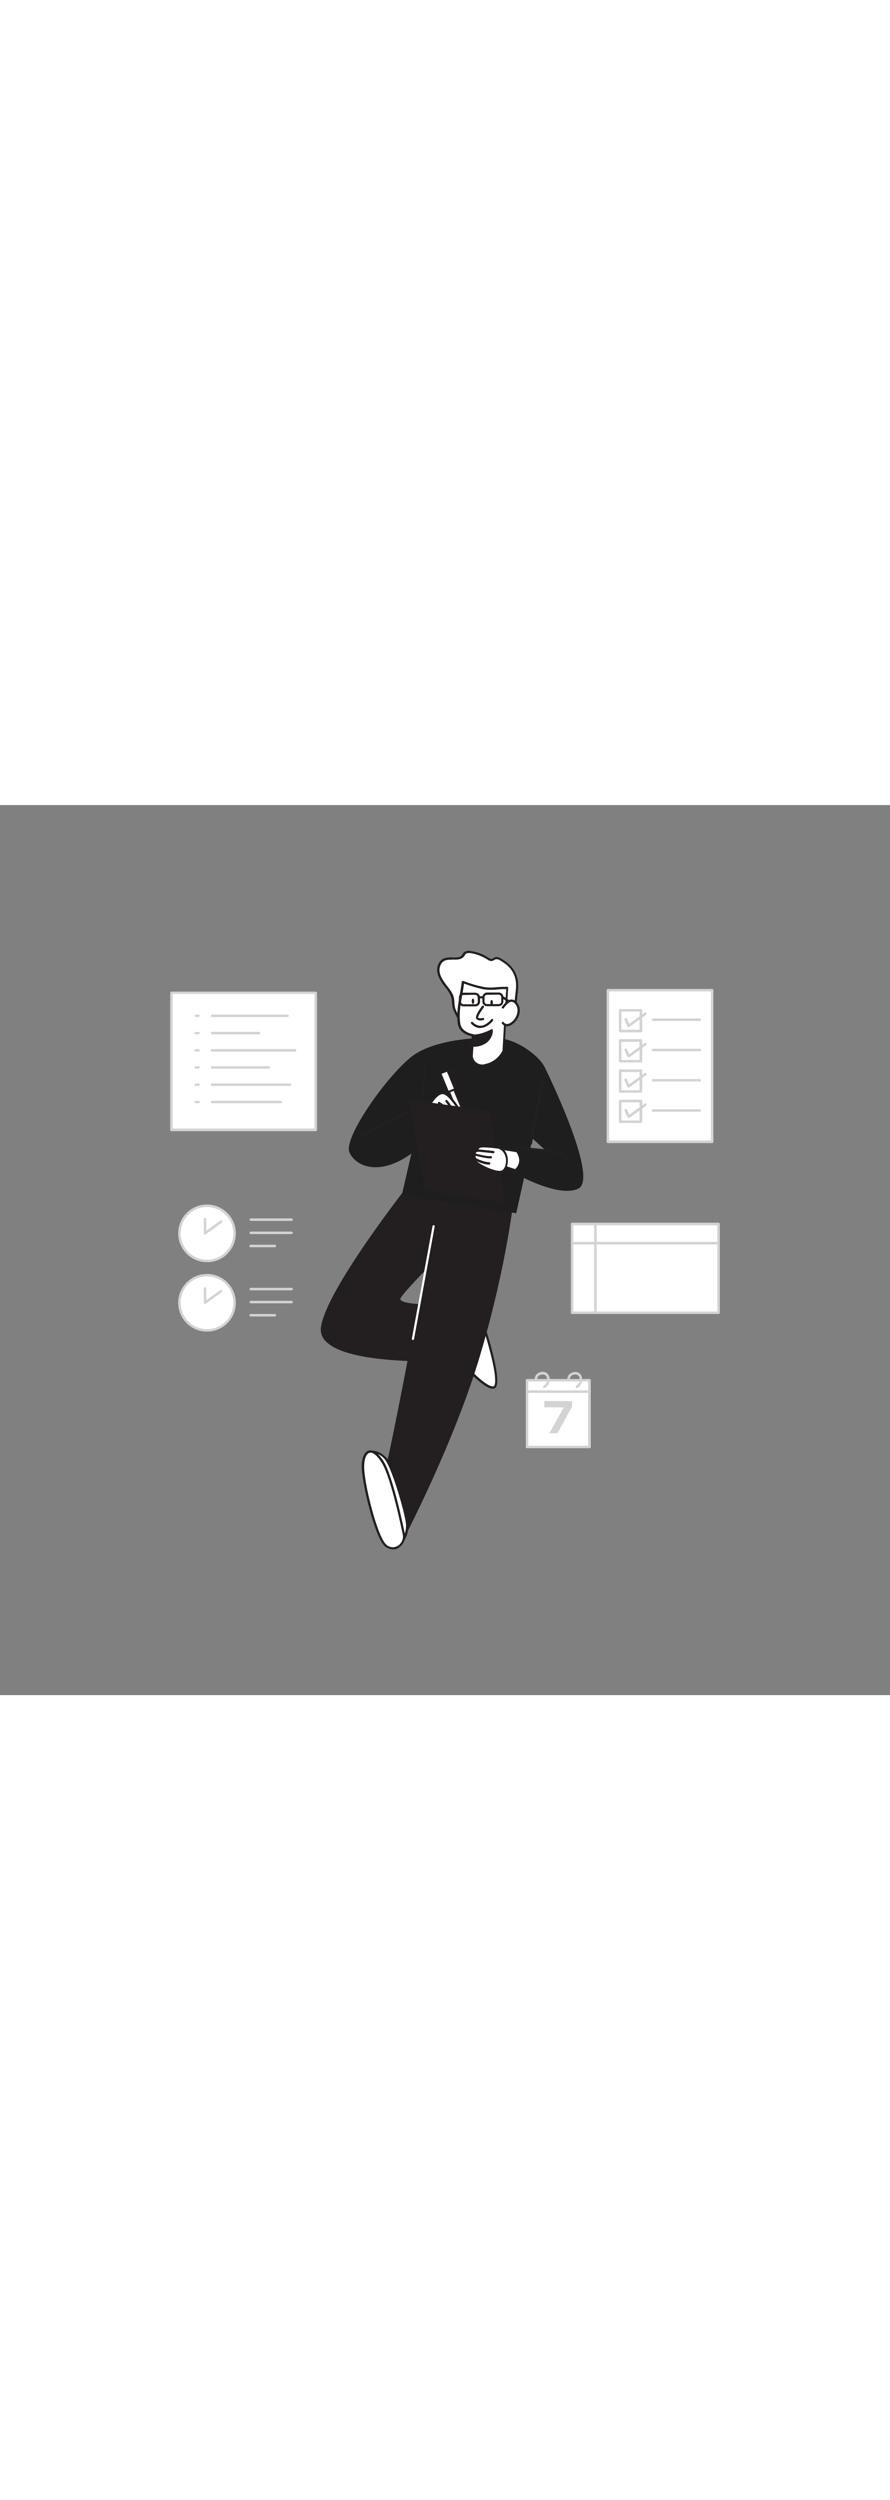 <svg version="1.1" id="Layer_1" xmlns="http://www.w3.org/2000/svg" xmlns:xlink="http://www.w3.org/1999/xlink" x="0px" y="0px" viewBox="0 0 500 500" style="width: 178px;" xml:space="preserve" data-imageid="note-taking-100" imageName="Note Taking" class="illustrations_image">
<rect x="0" y="0" width="500" height="500" fill="#808080" stroke="none"/>
<style type="text/css">
	.st0_note-taking-100{fill:#FFFFFF;}
	.st1_note-taking-100{fill:#D1D3D4;}
	.st2_note-taking-100{fill:#231F20;}
	.st3_note-taking-100{fill:#68E1FD;}
	.st4_note-taking-100{fill:none;}
</style>
<g id="Floating_line_icons_note-taking-100">
	<rect x="96.3" y="105.4" class="st0_note-taking-100" width="81.1" height="77"/>
	<path class="st1_note-taking-100" d="M177.4,183.2H96.3c-0.4,0-0.7-0.3-0.7-0.7l0,0v-77c0-0.4,0.3-0.7,0.7-0.7l0,0h81.1c0.4,0,0.7,0.3,0.7,0.7l0,0&#10;&#9;&#9;v77C178.1,182.8,177.8,183.2,177.4,183.2L177.4,183.2z M97,181.7h79.7v-75.6H97V181.7z"/>
	<path class="st1_note-taking-100" d="M161.6,119.1h-42.5c-0.4,0-0.7-0.4-0.6-0.8c0-0.3,0.3-0.6,0.6-0.6h42.5c0.4,0,0.7,0.4,0.6,0.8&#10;&#9;&#9;C162.2,118.8,161.9,119.1,161.6,119.1z"/>
	<path class="st1_note-taking-100" d="M111.6,119.1H110c-0.4,0-0.7-0.4-0.6-0.8c0-0.3,0.3-0.6,0.6-0.6h1.5c0.4,0,0.7,0.4,0.6,0.8&#10;&#9;&#9;C112.1,118.8,111.9,119.1,111.6,119.1L111.6,119.1z"/>
	<path class="st1_note-taking-100" d="M145.5,128.8h-26.4c-0.4,0-0.7-0.3-0.7-0.7s0.3-0.7,0.7-0.7l0,0h26.4c0.4,0,0.7,0.3,0.7,0.7&#10;&#9;&#9;S145.9,128.8,145.5,128.8z"/>
	<path class="st1_note-taking-100" d="M111.6,128.8H110c-0.4,0-0.7-0.3-0.7-0.7s0.3-0.7,0.7-0.7h1.5c0.4,0,0.7,0.3,0.7,0.7S111.9,128.8,111.6,128.8&#10;&#9;&#9;L111.6,128.8z"/>
	<path class="st1_note-taking-100" d="M165.8,138.5h-46.7c-0.4,0-0.7-0.3-0.7-0.7s0.3-0.7,0.7-0.7l0,0h46.7c0.4,0,0.7,0.3,0.7,0.7&#10;&#9;&#9;S166.2,138.5,165.8,138.5z"/>
	<path class="st1_note-taking-100" d="M111.6,138.5H110c-0.4,0-0.7-0.3-0.7-0.7s0.3-0.7,0.7-0.7h1.5c0.4,0,0.7,0.3,0.7,0.7S111.9,138.5,111.6,138.5&#10;&#9;&#9;L111.6,138.5z"/>
	<path class="st1_note-taking-100" d="M151,148.1h-31.9c-0.4,0-0.7-0.4-0.6-0.8c0-0.3,0.3-0.6,0.6-0.6H151c0.4,0,0.7,0.4,0.6,0.8&#10;&#9;&#9;C151.6,147.8,151.3,148.1,151,148.1z"/>
	<path class="st1_note-taking-100" d="M111.6,148.1H110c-0.4,0-0.7-0.4-0.6-0.8c0-0.3,0.3-0.6,0.6-0.6h1.5c0.4,0,0.7,0.4,0.6,0.8&#10;&#9;&#9;C112.1,147.8,111.9,148.1,111.6,148.1L111.6,148.1z"/>
	<path class="st1_note-taking-100" d="M163,157.8h-43.9c-0.4,0-0.7-0.3-0.7-0.7s0.3-0.7,0.7-0.7l0,0H163c0.4,0,0.7,0.3,0.7,0.7&#10;&#9;&#9;S163.4,157.8,163,157.8z"/>
	<path class="st1_note-taking-100" d="M111.6,157.8H110c-0.4,0-0.7-0.3-0.7-0.7s0.3-0.7,0.7-0.7h1.5c0.4,0,0.7,0.3,0.7,0.7S111.9,157.8,111.6,157.8&#10;&#9;&#9;L111.6,157.8z"/>
	<path class="st1_note-taking-100" d="M157.7,167.5h-38.6c-0.4,0-0.7-0.3-0.7-0.7s0.3-0.7,0.7-0.7l0,0h38.6c0.4,0,0.7,0.3,0.7,0.7&#10;&#9;&#9;S158.1,167.5,157.7,167.5z"/>
	<path class="st1_note-taking-100" d="M111.6,167.5H110c-0.4,0-0.7-0.3-0.7-0.7s0.3-0.7,0.7-0.7h1.5c0.4,0,0.7,0.3,0.7,0.7S111.9,167.5,111.6,167.5&#10;&#9;&#9;L111.6,167.5z"/>
	<rect x="341.5" y="104" class="st0_note-taking-100" width="58.6" height="85.2"/>
	<path class="st1_note-taking-100" d="M400.1,189.9h-58.6c-0.4,0-0.7-0.3-0.7-0.7l0,0V104c0-0.4,0.3-0.7,0.7-0.7l0,0h58.6c0.4,0,0.7,0.3,0.7,0.7l0,0&#10;&#9;&#9;v85.2C400.8,189.6,400.5,189.9,400.1,189.9L400.1,189.9z M342.2,188.4h57.2v-83.7h-57.2V188.4z"/>
	<rect x="348.5" y="115.3" class="st0_note-taking-100" width="11.7" height="11.7"/>
	<path class="st1_note-taking-100" d="M360.1,127.7h-11.7c-0.4,0-0.7-0.3-0.7-0.7l0,0v-11.7c0-0.4,0.3-0.7,0.7-0.7l0,0h11.7c0.4,0,0.7,0.3,0.7,0.7&#10;&#9;&#9;l0,0v11.7C360.9,127.3,360.5,127.7,360.1,127.7L360.1,127.7z M349.1,126.2h10.2V116h-10.2L349.1,126.2z"/>
	<path class="st1_note-taking-100" d="M353.1,124.7c-0.1,0-0.1,0-0.2,0c-0.2-0.1-0.4-0.2-0.5-0.4l-1.5-3.7c-0.2-0.4,0-0.8,0.4-0.9&#10;&#9;&#9;c0.4-0.2,0.8,0,1,0.3c0,0,0,0,0,0.1l1.2,2.8l8.7-6.3c0.3-0.2,0.8-0.2,1,0.2c0.2,0.3,0.2,0.8-0.2,1l-9.4,6.8&#10;&#9;&#9;C353.4,124.7,353.3,124.7,353.1,124.7z"/>
	<path class="st1_note-taking-100" d="M393.1,121.3h-26.2c-0.4,0-0.7-0.3-0.7-0.7c0-0.4,0.3-0.7,0.7-0.7l0,0h26.2c0.4,0,0.7,0.3,0.7,0.7&#10;&#9;&#9;C393.8,121,393.5,121.3,393.1,121.3L393.1,121.3z"/>
	<rect x="348.5" y="132.2" class="st0_note-taking-100" width="11.7" height="11.7"/>
	<path class="st1_note-taking-100" d="M360.1,144.6h-11.7c-0.4,0-0.7-0.3-0.7-0.7l0,0v-11.7c0-0.4,0.3-0.7,0.7-0.7l0,0h11.7c0.4,0,0.7,0.3,0.7,0.7&#10;&#9;&#9;l0,0v11.7C360.9,144.3,360.5,144.6,360.1,144.6L360.1,144.6z M349.1,143.2h10.2V133h-10.2L349.1,143.2z"/>
	<path class="st1_note-taking-100" d="M353.1,141.7c-0.1,0-0.1,0-0.2,0c-0.2-0.1-0.4-0.2-0.5-0.4l-1.5-3.6c-0.2-0.4,0-0.8,0.4-0.9&#10;&#9;&#9;c0.4-0.2,0.8,0,1,0.4l1.2,2.8l8.7-6.3c0.3-0.2,0.8-0.2,1,0.2c0,0,0,0,0,0c0.2,0.3,0.2,0.8-0.2,1l-9.4,6.8&#10;&#9;&#9;C353.4,141.7,353.3,141.7,353.1,141.7z"/>
	<path class="st1_note-taking-100" d="M393.1,138.3h-26.2c-0.4,0-0.7-0.3-0.7-0.7l0,0c0-0.4,0.3-0.7,0.7-0.7h26.2c0.4,0,0.7,0.3,0.7,0.7l0,0&#10;&#9;&#9;C393.8,138,393.5,138.3,393.1,138.3z"/>
	<rect x="348.5" y="149.2" class="st0_note-taking-100" width="11.7" height="11.7"/>
	<path class="st1_note-taking-100" d="M360.1,161.6h-11.7c-0.4,0-0.7-0.3-0.7-0.7l0,0v-11.7c0-0.4,0.3-0.7,0.7-0.7l0,0h11.7c0.4,0,0.7,0.3,0.7,0.7&#10;&#9;&#9;l0,0v11.7C360.9,161.3,360.5,161.6,360.1,161.6z M349.1,160.2h10.2V150h-10.2L349.1,160.2z"/>
	<path class="st1_note-taking-100" d="M353.1,158.7h-0.2c-0.2-0.1-0.4-0.2-0.5-0.4l-1.5-3.6c-0.2-0.4,0-0.8,0.3-1c0,0,0,0,0,0c0.4-0.2,0.8,0,1,0.3&#10;&#9;&#9;c0,0,0,0,0,0.1l1.2,2.8l8.7-6.3c0.3-0.2,0.8-0.2,1,0.2c0.2,0.3,0.2,0.8-0.2,1l-9.4,6.9C353.5,158.6,353.3,158.7,353.1,158.7z"/>
	<path class="st1_note-taking-100" d="M393.1,155.3h-26.2c-0.4,0-0.7-0.3-0.7-0.7s0.3-0.7,0.7-0.7h26.2c0.4,0,0.7,0.3,0.7,0.7&#10;&#9;&#9;S393.5,155.3,393.1,155.3z"/>
	<rect x="348.5" y="166.2" class="st0_note-taking-100" width="11.7" height="11.7"/>
	<path class="st1_note-taking-100" d="M360.1,178.6h-11.7c-0.4,0-0.7-0.3-0.7-0.7l0,0v-11.7c0-0.4,0.3-0.7,0.7-0.7l0,0h11.7c0.4,0,0.7,0.3,0.7,0.7&#10;&#9;&#9;l0,0v11.7C360.9,178.3,360.5,178.6,360.1,178.6L360.1,178.6z M349.1,177.2h10.2V167h-10.2L349.1,177.2z"/>
	<path class="st1_note-taking-100" d="M353.1,175.7c-0.1,0-0.1,0-0.2,0c-0.2-0.1-0.4-0.2-0.5-0.4l-1.5-3.6c-0.2-0.4,0-0.8,0.4-0.9&#10;&#9;&#9;c0.4-0.2,0.8,0,1,0.3c0,0,0,0,0,0.1l1.2,2.8l8.7-6.3c0.3-0.2,0.8-0.2,1,0.2c0.2,0.3,0.2,0.8-0.2,1l-9.4,6.8&#10;&#9;&#9;C353.4,175.7,353.3,175.7,353.1,175.7z"/>
	<path class="st1_note-taking-100" d="M393.1,172.3h-26.2c-0.4,0-0.7-0.3-0.7-0.7c0-0.4,0.3-0.7,0.7-0.7l0,0h26.2c0.4,0,0.7,0.3,0.7,0.7&#10;&#9;&#9;C393.8,171.9,393.5,172.3,393.1,172.3L393.1,172.3z"/>
	<rect x="321.4" y="235.4" class="st0_note-taking-100" width="82.3" height="49.9"/>
	<path class="st1_note-taking-100" d="M403.7,285.9h-82.3c-0.4,0-0.7-0.3-0.7-0.7l0,0v-49.9c0-0.4,0.3-0.7,0.7-0.7l0,0h82.3c0.4,0,0.7,0.3,0.7,0.7&#10;&#9;&#9;l0,0v49.9C404.4,285.6,404.1,285.9,403.7,285.9L403.7,285.9z M322.1,284.5H403v-48.4h-80.9L322.1,284.5z"/>
	<path class="st1_note-taking-100" d="M403.7,246.8h-82.3c-0.4,0-0.7-0.3-0.7-0.7l0,0c0-0.4,0.3-0.7,0.7-0.7h82.3c0.4,0,0.7,0.3,0.7,0.7&#10;&#9;&#9;C404.4,246.4,404.1,246.8,403.7,246.8L403.7,246.8z"/>
	<path class="st1_note-taking-100" d="M334.5,285.6c-0.4,0-0.7-0.3-0.7-0.7l0,0v-49.5c0-0.4,0.3-0.7,0.7-0.7s0.7,0.3,0.7,0.7v49.5&#10;&#9;&#9;C335.2,285.2,334.9,285.6,334.5,285.6L334.5,285.6z"/>
	
		<ellipse transform="matrix(9.853754e-02 -0.995 0.995 9.853754e-02 -134.582 332.674)" class="st0_note-taking-100" cx="116.3" cy="240.6" rx="15.5" ry="15.5"/>
	<path class="st1_note-taking-100" d="M116.3,256.8c-9,0-16.2-7.3-16.2-16.2c0-9,7.3-16.2,16.2-16.2s16.2,7.3,16.2,16.2c0,0,0,0,0,0&#10;&#9;&#9;C132.5,249.6,125.3,256.8,116.3,256.8z M116.3,225.8c-8.2,0-14.8,6.6-14.8,14.8s6.6,14.8,14.8,14.8c8.2,0,14.8-6.6,14.8-14.8&#10;&#9;&#9;C131.1,232.5,124.5,225.9,116.3,225.8L116.3,225.8z"/>
	<polyline class="st0_note-taking-100" points="115.2,232.6 115.2,240.6 124.2,234.1 &#9;"/>
	<path class="st1_note-taking-100" d="M115.2,241.3c-0.1,0-0.2,0-0.3-0.1c-0.2-0.1-0.4-0.4-0.4-0.6v-8c0-0.4,0.3-0.7,0.7-0.7s0.7,0.3,0.7,0.7l0,0&#10;&#9;&#9;v6.6l7.8-5.7c0.3-0.2,0.8-0.2,1,0.2c0.2,0.3,0.2,0.8-0.2,1l-9,6.5C115.5,241.3,115.4,241.3,115.2,241.3z"/>
	<path class="st1_note-taking-100" d="M163.8,233.6h-22.9c-0.4,0-0.7-0.3-0.7-0.7s0.3-0.7,0.7-0.7h22.9c0.4,0,0.7,0.3,0.7,0.7&#10;&#9;&#9;S164.2,233.6,163.8,233.6z"/>
	<path class="st1_note-taking-100" d="M163.8,241h-22.9c-0.4,0-0.7-0.3-0.7-0.7s0.3-0.7,0.7-0.7h22.9c0.4,0,0.7,0.3,0.7,0.7S164.2,241,163.8,241z"/>
	<path class="st1_note-taking-100" d="M154.4,248.4h-13.6c-0.4,0-0.7-0.3-0.7-0.7s0.3-0.7,0.7-0.7h13.6c0.4,0,0.7,0.3,0.7,0.7&#10;&#9;&#9;S154.8,248.4,154.4,248.4z"/>
	
		<ellipse transform="matrix(7.088899e-02 -0.998 0.998 7.088899e-02 -170.803 375.808)" class="st0_note-taking-100" cx="116.3" cy="279.6" rx="15.5" ry="15.5"/>
	<path class="st1_note-taking-100" d="M116.3,295.8c-9,0-16.2-7.3-16.2-16.2s7.3-16.2,16.2-16.2s16.2,7.3,16.2,16.2c0,0,0,0,0,0&#10;&#9;&#9;C132.5,288.5,125.3,295.8,116.3,295.8z M116.3,264.8c-8.2,0-14.8,6.6-14.8,14.8c0,8.2,6.6,14.8,14.8,14.8s14.8-6.6,14.8-14.8l0,0&#10;&#9;&#9;C131.1,271.4,124.5,264.8,116.3,264.8L116.3,264.8z"/>
	<polyline class="st0_note-taking-100" points="115.2,271.6 115.2,279.6 124.2,273 &#9;"/>
	<path class="st1_note-taking-100" d="M115.2,280.3c-0.1,0-0.2,0-0.3-0.1c-0.2-0.1-0.4-0.4-0.4-0.6v-8c0-0.4,0.3-0.7,0.7-0.7s0.7,0.3,0.7,0.7l0,0&#10;&#9;&#9;v6.6l7.8-5.7c0.3-0.2,0.8-0.2,1,0.2c0.2,0.3,0.2,0.8-0.2,1l-9,6.5C115.5,280.3,115.4,280.3,115.2,280.3z"/>
	<path class="st1_note-taking-100" d="M163.8,272.6h-22.9c-0.4,0-0.7-0.3-0.7-0.7s0.3-0.7,0.7-0.7h22.9c0.4,0,0.7,0.3,0.7,0.7&#10;&#9;&#9;S164.2,272.6,163.8,272.6z"/>
	<path class="st1_note-taking-100" d="M163.8,279.9h-22.9c-0.4,0-0.7-0.3-0.7-0.7s0.3-0.7,0.7-0.7h22.9c0.4,0,0.7,0.3,0.7,0.7&#10;&#9;&#9;S164.2,279.9,163.8,279.9z"/>
	<path class="st1_note-taking-100" d="M154.4,287.3h-13.6c-0.4,0-0.7-0.3-0.7-0.7s0.3-0.7,0.7-0.7h13.6c0.4,0,0.7,0.3,0.7,0.7&#10;&#9;&#9;S154.8,287.3,154.4,287.3z"/>
	<rect x="296.1" y="323.1" class="st0_note-taking-100" width="35.1" height="37.5"/>
	<path class="st1_note-taking-100" d="M331.2,361.3h-35.1c-0.4,0-0.7-0.3-0.7-0.7l0,0v-37.5c0-0.4,0.3-0.7,0.7-0.7l0,0h35.1c0.4,0,0.7,0.3,0.7,0.7&#10;&#9;&#9;l0,0v37.5C331.9,361,331.6,361.3,331.2,361.3z M296.8,359.9h33.6v-36.1h-33.6V359.9z"/>
	<path class="st1_note-taking-100" d="M331.2,330.2h-35.1c-0.4,0-0.7-0.3-0.7-0.7s0.3-0.7,0.7-0.7l0,0h35.1c0.4,0,0.7,0.3,0.7,0.7&#10;&#9;&#9;S331.6,330.2,331.2,330.2z"/>
	<path class="st1_note-taking-100" d="M316.7,338.4L316.7,338.4l-10.9-0.1v-3.5h15.6v3.1l-8.2,15h-4.6L316.7,338.4z"/>
	<path class="st1_note-taking-100" d="M305.8,327.6c-0.3,0-0.5-0.1-0.6-0.4c-0.2-0.3-0.1-0.8,0.2-1c0,0,0,0,0,0c1.6-0.9,2.3-2.8,1.8-4.6&#10;&#9;&#9;c-0.3-1.1-1.3-1.8-2.4-1.7c-0.9,0-1.7,0.3-2.4,0.9c-0.4,0.6-0.7,1.3-0.6,2.1c0,0.4-0.2,0.7-0.6,0.8c-0.4,0.1-0.7-0.2-0.8-0.6&#10;&#9;&#9;c0,0,0,0,0,0c-0.1-1.1,0.2-2.3,0.9-3.2c0.9-0.9,2.1-1.5,3.4-1.5c1.8-0.2,3.4,1,3.9,2.8c0.7,2.4-0.4,4.9-2.5,6.2&#10;&#9;&#9;C306.1,327.6,306,327.6,305.8,327.6z"/>
	<path class="st1_note-taking-100" d="M324.1,327.6c-0.3,0-0.5-0.1-0.6-0.4c-0.2-0.3-0.1-0.8,0.2-1c0,0,0,0,0,0c1.6-0.9,2.3-2.8,1.8-4.6&#10;&#9;&#9;c-0.3-1.1-1.3-1.8-2.4-1.7c-0.9,0-1.7,0.3-2.4,1c-0.4,0.6-0.7,1.3-0.6,2.1c0,0.4-0.2,0.8-0.6,0.8c-0.4,0-0.8-0.2-0.8-0.6&#10;&#9;&#9;c-0.1-1.1,0.2-2.3,0.9-3.2c0.9-0.9,2.1-1.5,3.4-1.5c1.8-0.2,3.4,1,3.9,2.8c0.6,2.4-0.4,4.9-2.5,6.2&#10;&#9;&#9;C324.4,327.6,324.2,327.6,324.1,327.6z"/>
</g>
<g id="Character_note-taking-100">
	<path class="st0_note-taking-100" d="M271.6,292.7c0,0,11.4,34.6,5.2,34.6s-21.5-18.7-21.5-18.7l12.3-15.9"/>
	<path class="st2_note-taking-100" d="M276.9,327.9c-6.4,0-21.4-18.2-22-19c-0.2-0.2-0.2-0.6,0-0.8l12.4-15.9c0.2-0.3,0.6-0.3,0.9-0.1c0,0,0,0,0,0&#10;&#9;&#9;c0.3,0.2,0.3,0.6,0.1,0.9c0,0,0,0,0,0l-12,15.5c4.5,5.4,16,18.1,20.7,18.1c0.3,0,0.5-0.1,0.6-0.3c2.3-3.2-2.6-21.8-6.5-33.5&#10;&#9;&#9;c-0.1-0.3,0.1-0.7,0.4-0.8s0.7,0.1,0.8,0.4c1,3,9.7,29.9,6.3,34.6C278.2,327.6,277.6,327.9,276.9,327.9L276.9,327.9z"/>
	<path class="st2_note-taking-100" d="M231.2,212.2c0,0-47.2,59.9-50.2,81.2s68.3,18.3,68.3,18.3l8.4-31.2c0,0-37.4,2.7-33.1-4.1&#10;&#9;&#9;s30.5-32.2,30.5-32.2l4-35.6L231.2,212.2z"/>
	<path class="st2_note-taking-100" d="M240.1,312.5c-16,0-48.1-1.3-57.3-11.5c-2-2-2.9-4.9-2.5-7.7c3-21.2,48.5-79.1,50.4-81.5&#10;&#9;&#9;c0.1-0.1,0.2-0.2,0.4-0.2l27.9-3.5c0.2,0,0.4,0,0.5,0.2c0.1,0.1,0.2,0.3,0.2,0.5l-4,35.6c0,0.1-0.1,0.3-0.2,0.4&#10;&#9;&#9;c-0.3,0.3-26.2,25.5-30.4,32.1c-0.3,0.5-0.2,0.9-0.1,1c1.8,3.1,21,2.9,32.7,2.1c0.2,0,0.4,0.1,0.5,0.2c0.1,0.2,0.2,0.4,0.1,0.5&#10;&#9;&#9;l-8.4,31.2c-0.1,0.3-0.3,0.4-0.6,0.5C248.8,312.4,245.3,312.5,240.1,312.5z M231.6,212.8c-3,3.8-47.2,60.4-50,80.7&#10;&#9;&#9;c-0.4,2.4,0.4,4.9,2.2,6.7c11.2,12.4,59.8,11.1,65.1,11l8.1-29.9c-5.7,0.4-30.3,1.7-33-2.7c-0.4-0.7-0.4-1.7,0.1-2.3&#10;&#9;&#9;c4.1-6.5,28.1-29.8,30.5-32.1l3.9-34.6L231.6,212.8z"/>
	<path class="st2_note-taking-100" d="M248.4,208.8c0,2.5-20.7,117.2-31,163.8l7.4,42.3c0,0,29.4-55.1,44.7-106.9s18.9-89.5,18.9-89.5L248.4,208.8z"/>
	<path class="st2_note-taking-100" d="M224.8,415.5h-0.1c-0.3,0-0.5-0.2-0.5-0.5l-7.4-42.3c0-0.1,0-0.2,0-0.2c10.5-47.7,31-161.4,31-163.7&#10;&#9;&#9;c0-0.2,0.1-0.4,0.2-0.5c0.2-0.1,0.3-0.2,0.5-0.1l39.9,9.8c0.3,0.1,0.5,0.3,0.5,0.6c0,0.4-3.8,38.4-18.9,89.6s-44.4,106.4-44.7,107&#10;&#9;&#9;C225.2,415.4,225,415.5,224.8,415.5z M218,372.6l7,40.4c4.9-9.5,30.1-58.9,43.8-105.1c14.2-47.9,18.4-84.1,18.9-88.9l-38.7-9.5&#10;&#9;&#9;C247.5,220.1,227.8,328.5,218,372.6z"/>
	<path class="st3_note-taking-100 targetColor" d="M275.9,130.7c0,0-30.6-0.7-45,10.9s-38.1,45.6-34.6,53.5s16.7,13.7,34.8,0.7l-5.4,23.5l64.3,10&#10;&#9;&#9;c0,0,17.5-77,15.7-82.5C303.6,142,290.2,130,275.9,130.7z" style="fill: rgb(30, 30, 31);"/>
	<path class="st2_note-taking-100" d="M236.1,174.7c-0.3,0-0.6-0.3-0.6-0.6c0-0.1,0-0.2,0.1-0.3c0.3-1.2,1.8-17.5,2.7-28.2c0.1-0.3,0.4-0.6,0.7-0.5&#10;&#9;&#9;c0.3,0.1,0.5,0.3,0.5,0.6c-1.5,18.6-2.5,28.2-2.8,28.7C236.6,174.6,236.4,174.7,236.1,174.7z"/>
	<path class="st0_note-taking-100" d="M260.7,123.7c-1.1,0.2-5.3-8.1-5.7-9.5c-0.6-2-0.3-4.3-0.8-6.2c-0.6-2.4-2.6-4.6-4-6.6&#10;&#9;&#9;c-1.7-2.2-3.4-4.7-3.8-7.4s0.7-6,3.3-7.1c3.4-1.5,8.2,0.8,10.4-2.1c0.3-0.6,0.7-1.1,1.2-1.6c0.9-0.6,2.1-0.8,3.1-0.5&#10;&#9;&#9;c3.5,0.5,6.8,1.8,9.7,3.7c0.6,0.5,1.3,0.8,2.1,0.8c0.7-0.1,1.2-0.7,1.8-0.9c1.1-0.3,2.3,0,3.3,0.6c6.9,3.9,10,9.3,9.1,17.1l-1.6,14&#10;&#9;&#9;L260.7,123.7z"/>
	<path class="st2_note-taking-100" d="M260.6,124.3c-0.5,0-1.4-0.5-3.6-4.5c-1-1.8-1.9-3.6-2.6-5.5c-0.3-1.1-0.4-2.2-0.5-3.4c0-1-0.2-1.9-0.4-2.9&#10;&#9;&#9;c-0.7-2-1.8-3.8-3.1-5.3l-0.8-1c-1.7-2.3-3.4-4.8-3.9-7.7s0.6-6.5,3.6-7.8c1.6-0.6,3.3-0.7,5-0.6c2.2,0.1,4.1,0.1,5.2-1.3&#10;&#9;&#9;c0.1-0.2,0.3-0.4,0.4-0.6c0.2-0.4,0.5-0.8,0.9-1.1c1.1-0.7,2.4-1,3.7-0.6c3.6,0.5,7,1.8,10,3.8c0.5,0.4,1,0.6,1.7,0.7&#10;&#9;&#9;c0.3-0.1,0.6-0.2,0.8-0.4c0.3-0.2,0.5-0.3,0.8-0.5c1.4-0.6,2.9,0.1,3.8,0.7c7.2,4.1,10.3,9.9,9.4,17.8l-1.5,14&#10;&#9;&#9;c0,0.3-0.2,0.5-0.5,0.6l-28.1,5.8l0,0C260.8,124.3,260.7,124.3,260.6,124.3z M253,86.9c-1.1-0.1-2.1,0.1-3.1,0.5&#10;&#9;&#9;c-2.4,1-3.3,4.1-2.9,6.4c0.4,2.7,2.1,5,3.7,7.2c0.2,0.3,0.5,0.7,0.8,1c1.3,1.7,2.8,3.7,3.4,5.8c0.2,1,0.4,2,0.4,3.1&#10;&#9;&#9;c0,1.1,0.2,2.1,0.4,3.2c0.4,1.4,3.9,8.3,5.1,9l27.5-5.7l1.5-13.6c0.8-7.4-2-12.7-8.8-16.5c-0.8-0.6-1.8-0.8-2.7-0.6&#10;&#9;&#9;c-0.2,0.1-0.4,0.2-0.6,0.3c-0.4,0.3-0.8,0.5-1.3,0.6c-0.9,0.1-1.8-0.2-2.5-0.8c-2.9-1.8-6.1-3.1-9.5-3.6c-0.9-0.2-1.8-0.1-2.6,0.3&#10;&#9;&#9;c-0.2,0.2-0.5,0.5-0.6,0.8c-0.1,0.2-0.3,0.5-0.5,0.7c-1.5,1.9-3.9,1.9-6.3,1.8L253,86.9z"/>
	<path class="st0_note-taking-100" d="M265.7,129.4L265,141c0,0,0.8,6.6,8,5c4.3-1,7.9-3.9,9.9-7.9c0,0,1.6-27.9,2.1-35.3c-4.5-0.3-8.7,0.9-13.3,0&#10;&#9;&#9;c-3.9-0.8-7.8-2-11.6-3.5c-0.8,8.1-3.4,15.4-2.2,23.5C258.7,128.5,265.7,129.4,265.7,129.4z"/>
	<path class="st2_note-taking-100" d="M270.9,146.9c-1.3,0-2.7-0.4-3.8-1.1c-1.5-1.1-2.5-2.8-2.8-4.7l0.7-11.2c-1.8-0.4-7-1.9-7.8-6.9&#10;&#9;&#9;c-0.8-5.6,0.1-10.7,1-16c0.4-2.5,0.9-5,1.2-7.6c0-0.2,0.1-0.4,0.3-0.5c0.2-0.1,0.4-0.1,0.6-0.1c3.7,1.5,7.6,2.6,11.5,3.4&#10;&#9;&#9;c2.5,0.4,5,0.4,7.5,0.1c1.9-0.2,3.8-0.2,5.7-0.2c0.2,0,0.3,0.1,0.4,0.2c0.1,0.1,0.2,0.3,0.1,0.5c-0.5,7.3-2.1,35.1-2.1,35.4&#10;&#9;&#9;c0,0.1,0,0.1,0,0.2c-2,4.2-5.8,7.2-10.3,8.2C272.4,146.8,271.6,146.9,270.9,146.9z M265.6,141.1c0.4,3,3.1,5,6.1,4.6&#10;&#9;&#9;c0.4-0.1,0.8-0.2,1.2-0.3c4.1-0.9,7.5-3.7,9.4-7.4c0.1-2,1.5-26.7,2.1-34.6c-1.6,0-3.3,0-4.9,0.2c-2.6,0.3-5.3,0.3-7.9-0.1&#10;&#9;&#9;c-3.7-0.8-7.4-1.9-10.9-3.2c-0.3,2.4-0.7,4.7-1.1,6.9c-1,5.3-1.8,10.2-1,15.6c0.8,5,7.2,5.9,7.3,5.9c0.3,0.1,0.6,0.3,0.5,0.7&#10;&#9;&#9;L265.6,141.1L265.6,141.1z"/>
	<path class="st2_note-taking-100" d="M265.4,135.1c0,0,4.7,0.5,7.9-2.5c1.8-1.5,2.9-3.8,2.9-6.2c0,0-5.3,3.1-10.6,3L265.4,135.1z"/>
	<path class="st2_note-taking-100" d="M266.2,135.8c-0.3,0-0.5,0-0.8,0c-0.3,0-0.6-0.3-0.5-0.6l0.2-5.7c0-0.3,0.3-0.6,0.6-0.6c0,0,0,0,0,0&#10;&#9;&#9;c5.1,0.1,10.2-2.9,10.3-2.9c0.2-0.1,0.4-0.1,0.6,0c0.2,0.1,0.3,0.3,0.3,0.5c0,2.6-1.2,5-3.1,6.7&#10;&#9;&#9;C271.7,134.9,268.9,135.8,266.2,135.8z M266.1,134.5L266.1,134.5c2.5,0.1,5-0.8,6.9-2.4c1.4-1.2,2.3-2.9,2.7-4.7&#10;&#9;&#9;c-2.9,1.5-6.1,2.4-9.4,2.5L266.1,134.5z"/>
	<path class="st0_note-taking-100" d="M271.3,113.3c0,0-4.1,5.4-3.2,6.4s3.4,0.5,3.4,0.5"/>
	<path class="st2_note-taking-100" d="M270.1,121c-0.9,0.1-1.8-0.2-2.5-0.9c-0.9-1.2,1.2-4.6,3.2-7.2c0.2-0.3,0.6-0.3,0.9-0.1c0,0,0,0,0,0&#10;&#9;&#9;c0.3,0.2,0.3,0.6,0.1,0.9c0,0,0,0,0,0c-1.9,2.5-3.4,5.2-3.2,5.7c0.4,0.5,1.8,0.4,2.7,0.2c0.3-0.1,0.7,0.1,0.7,0.5&#10;&#9;&#9;c0.1,0.3-0.1,0.7-0.5,0.7l0,0C271.1,120.9,270.6,121,270.1,121z"/>
	<path class="st2_note-taking-100" d="M269.8,125.3c-2-0.1-3.8-1-5.1-2.5c-0.2-0.2-0.2-0.6,0-0.9c0.2-0.2,0.6-0.2,0.9,0c1.1,1.3,2.8,2.1,4.5,2.1&#10;&#9;&#9;c3.2-0.2,5.9-3.6,5.9-3.7c0.2-0.2,0.6-0.3,0.9,0c0.2,0.2,0.3,0.5,0.1,0.8c-0.1,0.2-3,3.9-6.8,4.1L269.8,125.3z"/>
	<path class="st2_note-taking-100" d="M260.4,113.1c-1.5,0-2.6-1.2-2.6-2.6v-2.4c0-1.5,1.2-2.7,2.6-2.7h6.6l0,0c0.7,0,1.4,0.3,1.9,0.8&#10;&#9;&#9;c0.5,0.5,0.8,1.2,0.8,1.9v2.4c0,1.4-1.2,2.6-2.6,2.6l0,0L260.4,113.1L260.4,113.1z M267,112.4L267,112.4z M267,106.6L267,106.6&#10;&#9;&#9;l-6.6,0.1c-0.4,0-0.7,0.2-1,0.4c-0.3,0.3-0.4,0.6-0.4,1v2.4c0,0.4,0.2,0.7,0.4,1c0.3,0.3,0.6,0.4,1,0.4h6.6c0.8,0,1.4-0.6,1.4-1.4&#10;&#9;&#9;v-2.4c0-0.4-0.2-0.7-0.4-1C267.7,106.8,267.4,106.6,267,106.6L267,106.6z"/>
	<path class="st2_note-taking-100" d="M273.6,113c-1.5,0-2.6-1.2-2.6-2.6V108c0-1.5,1.2-2.7,2.6-2.7h6.6l0,0c1.5,0,2.6,1.2,2.6,2.6v2.4&#10;&#9;&#9;c0,1.5-1.2,2.7-2.6,2.7c0,0,0,0,0,0l0,0H273.6z M280.2,112.3L280.2,112.3z M280.2,106.5L280.2,106.5l-6.6,0.1&#10;&#9;&#9;c-0.8,0-1.4,0.6-1.4,1.4v2.4c0,0.4,0.2,0.7,0.4,1c0.3,0.3,0.6,0.4,1,0.4h6.6c0.4,0,0.7-0.2,1-0.4c0.3-0.3,0.4-0.6,0.4-1V108&#10;&#9;&#9;c0-0.4-0.2-0.7-0.4-1C281,106.7,280.6,106.5,280.2,106.5L280.2,106.5z"/>
	<path class="st2_note-taking-100" d="M269,108.6c-0.3,0-0.7-0.2-0.7-0.5c0-0.3,0.2-0.7,0.5-0.7c0.1,0,0.1,0,0.2,0h2.5l0,0c0.3,0,0.6,0.3,0.6,0.6&#10;&#9;&#9;c0,0.3-0.3,0.6-0.6,0.6c0,0,0,0,0,0L269,108.6L269,108.6z"/>
	<path class="st2_note-taking-100" d="M288.8,112.9c-0.1,0-0.2,0-0.3-0.1l-6.6-4.4c-0.3-0.2-0.4-0.6-0.2-0.9c0,0,0,0,0,0c0.2-0.3,0.6-0.4,0.9-0.2&#10;&#9;&#9;l6.6,4.4c0.3,0.2,0.4,0.6,0.2,0.9C289.2,112.8,289,112.9,288.8,112.9z"/>
	<path class="st0_note-taking-100" d="M282.5,113.7c1.3-1.7,3.4-4.7,6-3.6c0.7,0.3,1.2,0.8,1.7,1.4c1.9,2.6,1.4,5.8-0.1,8.4&#10;&#9;&#9;c-1.3,2.3-5.2,5.6-7.6,2.5"/>
	<path class="st2_note-taking-100" d="M284.9,124.3c-1.1,0-2.2-0.6-2.9-1.5c-0.2-0.3-0.2-0.7,0.1-0.9c0.3-0.2,0.7-0.2,0.9,0.1c0.4,0.7,1.2,1,2,1&#10;&#9;&#9;c1.6-0.1,3.6-1.9,4.5-3.4c1.6-2.8,1.7-5.7,0.1-7.7c-0.4-0.5-0.8-0.9-1.4-1.2c-1.7-0.8-3.3,1-4.9,3l-0.3,0.4&#10;&#9;&#9;c-0.2,0.3-0.6,0.3-0.9,0.1c0,0,0,0,0,0c-0.3-0.2-0.3-0.6-0.1-0.9c0,0,0,0,0,0l0.3-0.4c1.4-1.7,3.6-4.6,6.4-3.4&#10;&#9;&#9;c0.8,0.4,1.4,0.9,1.9,1.6c1.9,2.5,1.9,5.9,0,9.1c-0.9,1.5-3.1,3.9-5.5,4.1L284.9,124.3z"/>
	
		<ellipse transform="matrix(1 -8.377482e-03 8.377482e-03 1 -0.914 2.229)" class="st2_note-taking-100" cx="265.7" cy="110.2" rx="0.7" ry="1.5"/>
	<ellipse transform="matrix(1 -8.377482e-03 8.377482e-03 1 -0.92 2.318)" class="st2_note-taking-100" cx="276.2" cy="111" rx="0.7" ry="1.5"/>
	
		<rect x="252.5" y="148.8" transform="matrix(0.925 -0.38 0.38 0.925 -42.336 108.832)" class="st0_note-taking-100" width="3.3" height="25.4"/>
	<path class="st2_note-taking-100" d="M257.5,174.5c-0.3,0-0.5-0.2-0.6-0.4l-9.7-23.5c-0.1-0.3,0-0.7,0.3-0.8c0,0,0,0,0,0l3.1-1.3&#10;&#9;&#9;c0.2-0.1,0.3-0.1,0.5,0c0.2,0.1,0.3,0.2,0.3,0.4l9.7,23.5c0.1,0.2,0.1,0.3,0,0.5c-0.1,0.2-0.2,0.3-0.4,0.4l-3.1,1.3&#10;&#9;&#9;C257.6,174.5,257.5,174.5,257.5,174.5z M248.6,150.8l9.2,22.3l1.9-0.8l-9.2-22.3L248.6,150.8z"/>
	
		<rect x="249.3" y="149.3" transform="matrix(0.925 -0.38 0.38 0.925 -40.104 107.354)" class="st0_note-taking-100" width="4.5" height="11.6"/>
	<path class="st2_note-taking-100" d="M251.6,162c-0.1,0-0.2,0-0.2-0.1c-0.2-0.1-0.3-0.2-0.4-0.4l-4.4-10.7c-0.2-0.3,0-0.7,0.3-0.9c0,0,0,0,0.1,0&#10;&#9;&#9;l4.2-1.7c0.2-0.1,0.3-0.1,0.5,0c0.2,0.1,0.3,0.2,0.4,0.3l4.4,10.7c0.1,0.3,0,0.7-0.3,0.8c0,0,0,0,0,0l-4.2,1.7&#10;&#9;&#9;C251.8,161.9,251.7,162,251.6,162z M248.1,151l3.9,9.5l3-1.2l-3.9-9.5L248.1,151z"/>
	<path class="st2_note-taking-100" d="M256.8,159.3c-0.1,0-0.1,0-0.2,0c-1.5-0.4-1.8-2.9-2-5.6c0-1-0.2-1.9-0.4-2.9c-0.1-0.2-0.2-0.3-0.4-0.4&#10;&#9;&#9;c-0.5,0-1,0.1-1.5,0.4c-0.3,0.2-0.7,0.2-0.9-0.1c-0.2-0.3-0.2-0.7,0.1-0.9c0,0,0.1-0.1,0.1-0.1c0.7-0.5,1.6-0.7,2.5-0.6&#10;&#9;&#9;c0.5,0.1,0.9,0.5,1.2,1c0.3,1.1,0.5,2.2,0.5,3.3c0.1,1.4,0.4,4.3,1,4.4c0.3,0.1,0.6,0.4,0.5,0.8C257.3,159,257,159.3,256.8,159.3z"/>
	<path class="st0_note-taking-100" d="M240.4,169.9c0,0,4.5-8.3,8.5-8.1s9.9,10.8,9.9,10.8L240.4,169.9z"/>
	<path class="st2_note-taking-100" d="M258.8,173.3h-0.1l-18.4-2.7c-0.2,0-0.4-0.2-0.5-0.4c-0.1-0.2-0.1-0.4,0-0.6c0.5-0.9,4.9-8.7,9.1-8.4&#10;&#9;&#9;s9.8,10,10.5,11.1c0.2,0.3,0.1,0.7-0.2,0.9C259.1,173.3,258.9,173.4,258.8,173.3L258.8,173.3z M241.4,169.4l16.2,2.4&#10;&#9;&#9;c-2-3.3-6.1-9.2-8.8-9.4S242.9,166.9,241.4,169.4z"/>
	<polygon class="st2_note-taking-100" points="283.1,222.8 274.4,172.4 230.9,166.2 239.1,215.9 &#9;"/>
	<path class="st2_note-taking-100" d="M283.1,223.4H283l-44-6.9c-0.3,0-0.5-0.2-0.5-0.5l-8.2-49.7c0-0.2,0-0.4,0.2-0.5c0.1-0.1,0.3-0.2,0.5-0.2&#10;&#9;&#9;l43.6,6.2c0.3,0,0.5,0.2,0.5,0.5l8.7,50.4c0.1,0.3-0.2,0.7-0.5,0.7C283.2,223.4,283.2,223.4,283.1,223.4L283.1,223.4z M239.6,215.3&#10;&#9;&#9;l42.8,6.7l-8.5-49.1l-42.3-6L239.6,215.3z"/>
	<path class="st3_note-taking-100 targetColor" d="M305.8,146.8c0,0,31,62.6,19.2,68.6S285.8,205,285.8,205l-0.1-13l20.9,2.1l-15.5-14.1L305.8,146.8z" style="fill: rgb(30, 30, 31);"/>
	<path class="st0_note-taking-100" d="M281.2,192.9l9.2,1.5c1.2,1.4,1.9,3.2,2,5.1c0,2.2-1,4.3-2.8,5.8l-7.2-2.4&#10;&#9;&#9;C282.3,202.8,283.8,195.9,281.2,192.9z"/>
	<path class="st2_note-taking-100" d="M289.6,205.9c-0.1,0-0.1,0-0.2,0l-7.2-2.4c-0.3-0.1-0.5-0.4-0.4-0.7c0-0.1,1.3-6.6-1-9.3&#10;&#9;&#9;c-0.2-0.2-0.2-0.5-0.1-0.7c0.1-0.2,0.4-0.4,0.7-0.3l9.2,1.5c0.1,0,0.3,0.1,0.4,0.2c1.3,1.6,2,3.5,2.1,5.5c0,2.4-1.1,4.7-3,6.2&#10;&#9;&#9;C289.8,205.9,289.7,205.9,289.6,205.9z M283,202.4l6.4,2.1c1.4-1.3,2.3-3.1,2.3-5c-0.1-1.6-0.7-3.2-1.6-4.5l-7.5-1.2&#10;&#9;&#9;C283.8,196.7,283.3,200.9,283,202.4z"/>
	<path class="st0_note-taking-100" d="M281.2,192.9c-0.7-0.4-1.5-0.6-2.3-0.7c-1.5-0.1-9.6-1.4-10.4,0.3c-0.6,1.3,0,1.6,0,1.6s-2.4,0-1.8,2.1&#10;&#9;&#9;c0,0-1,2.4,0.9,3c0,0-1.2,0.7,0.2,1.8c2.7,2,12.1,6.8,14.9,4.4c0.9-0.9,1.6-2,1.8-3.2C285.4,198.8,284.2,194.6,281.2,192.9z"/>
	<path class="st2_note-taking-100" d="M280.5,206.7c-4.3,0-11-3.6-13.1-5.2c-0.6-0.3-0.9-1-1-1.6c0-0.2,0.1-0.3,0.1-0.5c-0.2-0.2-0.4-0.5-0.6-0.8&#10;&#9;&#9;c-0.3-0.8-0.3-1.7,0-2.5c-0.2-0.6-0.1-1.3,0.3-1.8c0.3-0.4,0.7-0.7,1.2-0.8c0-0.5,0.1-1,0.4-1.4c0.8-1.6,4.7-1.5,10.2-0.8&#10;&#9;&#9;c0.4,0,0.6,0.1,0.8,0.1c0.9,0.1,1.8,0.4,2.6,0.8l0,0c3.1,1.7,4.7,6,3.6,10.1c-0.3,1.4-1,2.6-2,3.6&#10;&#9;&#9;C282.4,206.5,281.4,206.8,280.5,206.7z M268.8,193.6c0.3,0.2,0.4,0.6,0.2,0.9c-0.1,0.2-0.3,0.3-0.5,0.3c-0.4,0-0.8,0.2-1.1,0.4&#10;&#9;&#9;c-0.1,0.3-0.1,0.6,0,0.9c0.1,0.1,0.1,0.3,0,0.4c-0.2,0.5-0.3,1.1-0.1,1.6c0.1,0.2,0.4,0.4,0.6,0.5c0.2,0.1,0.4,0.3,0.4,0.6&#10;&#9;&#9;c0,0.3-0.1,0.5-0.3,0.6c-0.1,0-0.1,0.1-0.2,0.2c0,0.1,0.1,0.2,0.5,0.5c3,2.3,11.8,6.4,14.1,4.5c0.8-0.8,1.4-1.8,1.6-2.9&#10;&#9;&#9;c0.9-3.5-0.4-7.2-3-8.6c-0.6-0.4-1.4-0.6-2.1-0.6l-0.8-0.1c-7.6-0.9-8.8-0.3-8.9,0.1C269,193.1,268.9,193.3,268.8,193.6z"/>
	<line class="st4_note-taking-100" x1="268.5" y1="194.1" x2="277.2" y2="195"/>
	<path class="st2_note-taking-100" d="M277.2,195.6L277.2,195.6l-8.8-0.9c-0.3,0-0.6-0.3-0.6-0.7c0,0,0,0,0,0c0-0.3,0.4-0.6,0.7-0.6l8.7,0.9&#10;&#9;&#9;c0.3,0,0.6,0.3,0.6,0.7c0,0,0,0,0,0C277.8,195.4,277.5,195.6,277.2,195.6z"/>
	<path class="st0_note-taking-100" d="M266.7,196.2c0,0,6.6,1.9,9.1,1.6"/>
	<path class="st2_note-taking-100" d="M275.3,198.5c-2.8,0-8.4-1.6-8.7-1.6c-0.3-0.1-0.5-0.4-0.5-0.8c0.1-0.3,0.5-0.5,0.8-0.4&#10;&#9;&#9;c1.8,0.5,6.9,1.8,8.8,1.5c0.4,0,0.7,0.2,0.7,0.6c0,0.4-0.2,0.7-0.6,0.7C275.7,198.5,275.5,198.5,275.3,198.5z"/>
	<path class="st0_note-taking-100" d="M267,198.9c0,0,4.5,2.4,7.9,2.4"/>
	<path class="st2_note-taking-100" d="M274.8,202L274.8,202c-3.5,0-8-2.4-8.2-2.5c-0.3-0.2-0.4-0.5-0.3-0.9c0.2-0.3,0.6-0.4,0.9-0.3&#10;&#9;&#9;c0,0,4.4,2.3,7.6,2.3c0.4,0,0.6,0.3,0.6,0.6C275.5,201.7,275.2,202,274.8,202C274.8,202,274.8,202,274.8,202L274.8,202z"/>
	<path class="st2_note-taking-100" d="M253.4,170.7c-0.2,0-0.4-0.1-0.5-0.3c-0.8-1.3-1.6-2.5-2.6-3.7c-0.2-0.3-0.1-0.7,0.1-0.9&#10;&#9;&#9;c0.2-0.2,0.5-0.2,0.8,0c1.1,1.2,2,2.5,2.8,3.9c0.2,0.3,0.1,0.7-0.2,0.8C253.6,170.7,253.5,170.7,253.4,170.7z"/>
	<path class="st2_note-taking-100" d="M249.6,170.5c-0.2,0-0.4-0.1-0.5-0.2c-0.8-0.9-1.7-1.8-2.8-2.4c-0.3-0.2-0.4-0.6-0.2-0.9&#10;&#9;&#9;c0.2-0.3,0.6-0.4,0.9-0.2c1.2,0.7,2.3,1.6,3.1,2.7c0.2,0.3,0.2,0.7-0.1,0.9c0,0,0,0,0,0C249.9,170.4,249.7,170.5,249.6,170.5z"/>
	<path class="st2_note-taking-100" d="M298.3,190.7h-0.1c-0.3-0.1-0.6-0.4-0.5-0.7c0,0,0,0,0,0l6.4-35.4c0.1-0.3,0.4-0.6,0.7-0.5&#10;&#9;&#9;c0.3,0.1,0.6,0.4,0.5,0.7l-6.4,35.4C298.9,190.5,298.6,190.7,298.3,190.7z"/>
	<path class="st2_note-taking-100" d="M318.7,199.1c-0.2,0-0.4-0.1-0.5-0.3c-1.7-2.6-9-3.9-11.7-4.1l-16.2-1.6c-0.4,0-0.6-0.3-0.6-0.7&#10;&#9;&#9;c0-0.3,0.4-0.6,0.7-0.6l16.2,1.6c0.4,0.1,10.2,1,12.6,4.7c0.2,0.3,0.1,0.7-0.2,0.9c0,0,0,0,0,0C319,199.1,318.9,199.1,318.7,199.1z&#10;&#9;&#9;"/>
	<path class="st2_note-taking-100" d="M202.9,187c-0.2,0-0.3-0.1-0.5-0.2c-0.2-0.3-0.2-0.7,0-0.9c5.1-4.8,28.8-14.6,29.8-15.1c0.3-0.1,0.7,0,0.8,0.4&#10;&#9;&#9;c0.1,0.3,0,0.7-0.3,0.8c0,0,0,0,0,0c-0.2,0.1-24.5,10.2-29.4,14.8C203.2,186.9,203.1,187,202.9,187z"/>
	<path class="st0_note-taking-100" d="M208,363.2c0.5,0,4.3-0.7,8.4,3.6s11.7,30.6,12.4,37.2c0.3,4.1-1.2,8.1-4,11L208,363.2z"/>
	<path class="st2_note-taking-100" d="M224.8,415.6h-0.2c-0.2-0.1-0.4-0.2-0.4-0.4l-16.8-51.7c-0.1-0.2,0-0.4,0.1-0.6c0.1-0.2,0.3-0.3,0.5-0.2h0.2&#10;&#9;&#9;c3.1-0.2,6.1,1.1,8.7,3.8c4.4,4.5,11.9,31.2,12.5,37.6c0.3,4.3-1.2,8.4-4.2,11.5C225.1,415.5,224.9,415.6,224.8,415.6z&#10;&#9;&#9; M208.8,363.8l16.2,49.9c2.2-2.7,3.3-6.2,3.1-9.7c-0.7-6.9-8.3-32.8-12.2-36.8C214.1,365.2,211.6,363.9,208.8,363.8z"/>
	<path class="st0_note-taking-100" d="M226.8,409.3c0,0-6.3-31.5-11.8-40.3s-10.6-7.2-11.1,1.9s7.6,41.7,13.1,45.3S228,414.9,226.8,409.3z"/>
	<path class="st2_note-taking-100" d="M220.8,418.1c-1.5,0-2.9-0.5-4.2-1.4c-5.9-4-13.8-37.5-13.4-45.9c0.2-4.6,1.7-7.6,4-8.2c2.5-0.6,5.4,1.5,8.3,6&#10;&#9;&#9;c5.5,8.8,11.6,39.2,11.9,40.5c0.7,3-0.5,6-3,7.8C223.4,417.8,222.1,418.2,220.8,418.1z M208.2,363.8c-0.2,0-0.4,0-0.6,0.1&#10;&#9;&#9;c-1.7,0.5-2.9,3.1-3,7.1c-0.4,9,7.6,41.3,12.8,44.8c1.8,1.4,4.4,1.5,6.3,0.2c2.1-1.5,3.1-4,2.5-6.5l0,0&#10;&#9;&#9;c-0.1-0.3-6.3-31.5-11.8-40.1C212.2,365.8,209.9,363.8,208.2,363.8z"/>
	<path class="st0_note-taking-100" d="M232,300.5h-0.1c-0.3-0.1-0.6-0.4-0.5-0.8l11.6-63.2c0.1-0.3,0.4-0.6,0.7-0.5s0.6,0.4,0.5,0.7l0,0L232.6,300&#10;&#9;&#9;C232.5,300.3,232.3,300.5,232,300.5z"/>
</g>
</svg>